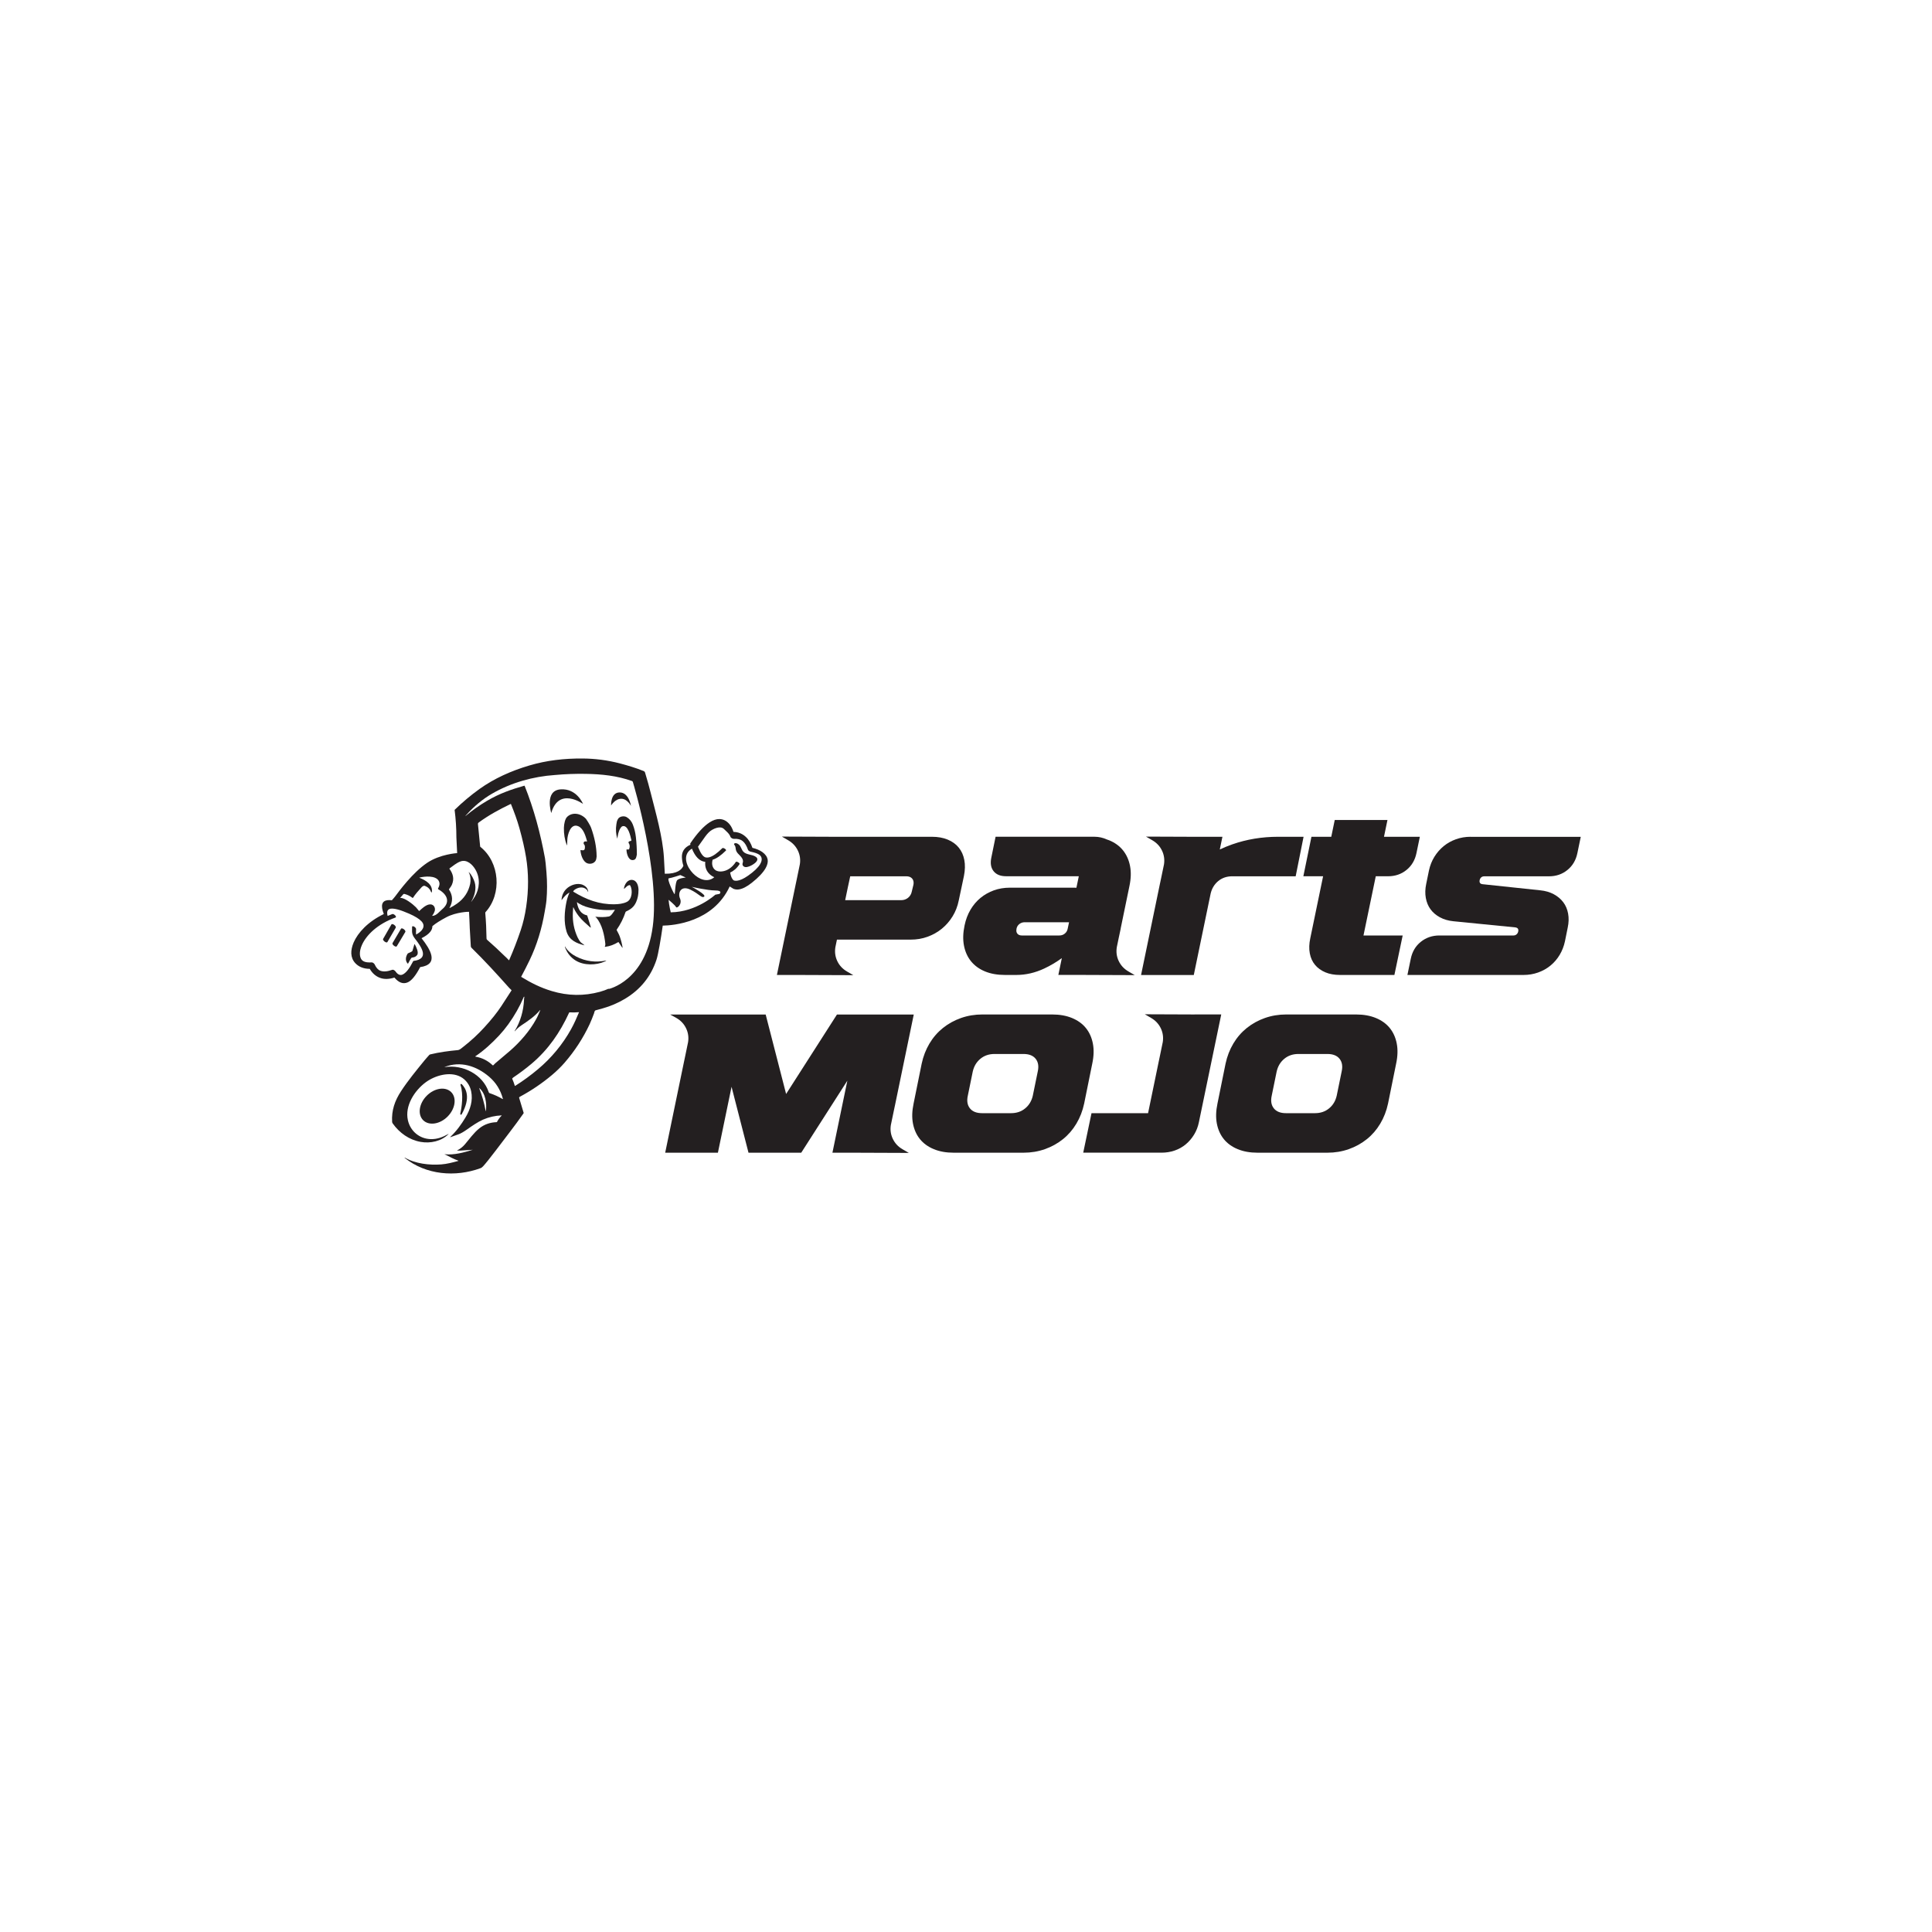 <?xml version="1.0" encoding="UTF-8"?>
<svg id="Layer_1" data-name="Layer 1" xmlns="http://www.w3.org/2000/svg" viewBox="0 0 800 800">
  <defs>
    <style>
      .cls-1 {
        fill: #231f20;
      }
    </style>
  </defs>
  <g>
    <g>
      <path class="cls-1" d="m399.3,356.1c-.38-1.99-1.14-3.69-2.29-5.11-1.14-1.42-2.66-2.52-4.54-3.31-1.88-.79-4.08-1.19-6.58-1.19h-41.53l-20.6-.08,2.53,1.47c1.91,1.09,3.3,2.59,4.17,4.5.8,1.74,1.04,3.58.74,5.51l-1.28,6.19-.36,1.71h0s-4.83,23.3-4.83,23.3h0l-3.03,14.63h11.04l20.6.08-2.53-1.47c-1.91-1.09-3.3-2.59-4.17-4.5-.8-1.76-1.04-3.61-.74-5.55l.66-3.2h30.49c2.51,0,4.85-.39,7.03-1.19,2.18-.79,4.14-1.89,5.89-3.31,1.74-1.42,3.23-3.12,4.46-5.11,1.23-1.99,2.09-4.21,2.58-6.66l2.13-10.06c.49-2.45.54-4.67.16-6.66Zm-21.09,10.34l-.65,2.7c-.22,1.09-.74,1.96-1.55,2.62-.82.65-1.77.98-2.86.98h-23.18l1.11-5.35.98-4.54h23.22c1.09,0,1.91.33,2.45.98.54.65.71,1.53.49,2.62Z"/>
      <path class="cls-1" d="m463.18,397.83c-.82-1.8-1.06-3.69-.72-5.69l.73-3.53.89-4.19-.03.03,3.62-17.53c.65-3.05.74-5.83.25-8.34-.49-2.51-1.46-4.66-2.9-6.46-1.44-1.8-3.35-3.19-5.72-4.17-.29-.12-.61-.21-.91-.32-1.66-.76-3.39-1.15-5.18-1.15h-40.96l-1.8,8.83c-.44,2.29-.1,4.12,1.02,5.48,1.12,1.36,2.82,2.04,5.11,2.04h30.13l-.99,4.77c-.31-.01-.61-.03-.94-.03h-26.65c-2.34,0-4.54.37-6.58,1.1-2.04.74-3.88,1.77-5.52,3.11-1.64,1.34-3.02,2.97-4.17,4.91-1.14,1.94-1.96,4.1-2.45,6.5-.65,3.05-.74,5.85-.25,8.38.49,2.53,1.47,4.7,2.94,6.5,1.47,1.8,3.39,3.19,5.76,4.17,2.37.98,5.14,1.47,8.3,1.47h4.66c3.92,0,7.78-.89,11.57-2.66,2.59-1.21,5.01-2.66,7.29-4.31l-1.44,6.96h11.04l20.6.08-2.53-1.47c-1.91-1.09-3.3-2.59-4.17-4.5Zm-40.06-10.47c-.82,0-1.43-.25-1.84-.74-.41-.49-.53-1.14-.37-1.96v-.08c.16-.82.56-1.47,1.19-1.96.63-.49,1.35-.74,2.17-.74h18.4l-.57,2.7c-.16.82-.56,1.49-1.19,2-.63.52-1.38.78-2.25.78h-15.53Z"/>
      <path class="cls-1" d="m529.24,346.49c-6.7,0-13.04,1.05-19.01,3.15-1.77.62-3.48,1.33-5.14,2.11l1.09-5.25h-11.04l-20.6-.08,2.53,1.47c1.91,1.09,3.3,2.59,4.17,4.5.8,1.76,1.04,3.61.74,5.55l-1.13,5.45-.51,2.41v-.02s-7.85,37.95-7.85,37.95h21.83l7-33.8c.51-2.09,1.54-3.78,3.1-5.08,1.61-1.34,3.56-2,5.85-2h26.24l3.27-16.35h-10.55Z"/>
      <path class="cls-1" d="m574.77,362.84c2.94,0,5.49-.87,7.64-2.62,2.15-1.74,3.53-4.09,4.13-7.03l1.39-6.7h-14.85l1.44-6.95h-21.83l-1.44,6.95h-8.21l-3.35,16.35h8.18l-5.31,25.67c-.49,2.29-.56,4.37-.2,6.25.35,1.88,1.08,3.47,2.17,4.78,1.09,1.31,2.51,2.33,4.25,3.07,1.74.74,3.79,1.1,6.13,1.1h22.48l3.43-16.35h-16.23l5.09-24.53h5.08Z"/>
      <path class="cls-1" d="m608.95,346.49c-2.13,0-4.14.34-6.05,1.02-1.91.68-3.61,1.63-5.11,2.86-1.5,1.23-2.78,2.7-3.84,4.41-1.06,1.72-1.81,3.61-2.25,5.68l-1.14,5.56c-.44,2.07-.49,4.01-.16,5.81.33,1.8.98,3.37,1.96,4.7.98,1.34,2.28,2.44,3.88,3.31,1.61.87,3.47,1.42,5.6,1.63l25.51,2.53c1.09.11,1.53.68,1.31,1.72-.11.49-.34.89-.7,1.19-.36.3-.78.45-1.27.45h-30.66c-2.94,0-5.51.87-7.69,2.62-2.18,1.74-3.57,4.09-4.17,7.03l-1.39,6.7h48.07c2.13,0,4.14-.34,6.05-1.02,1.91-.68,3.61-1.63,5.11-2.86,1.5-1.23,2.77-2.7,3.8-4.41,1.03-1.72,1.77-3.61,2.21-5.68l1.14-5.64c.44-2.07.49-4.01.16-5.8-.33-1.8-1-3.37-2-4.7-1.01-1.34-2.32-2.44-3.92-3.31-1.61-.87-3.48-1.42-5.6-1.63l-23.87-2.53c-1.04-.11-1.44-.68-1.23-1.72.27-1.03.93-1.55,1.96-1.55h26.74c2.94,0,5.49-.87,7.64-2.62,2.15-1.74,3.53-4.09,4.13-7.03l1.39-6.7h-45.62Z"/>
    </g>
    <g>
      <path class="cls-1" d="m369.62,471.42c-.8-1.75-1.05-3.6-.74-5.54l1.15-5.53.49-2.33v.02s7.85-37.95,7.85-37.95h-31.8l-21.06,32.9-8.46-32.9h-39.57l2.53,1.39c1.91,1.09,3.3,2.59,4.17,4.5.8,1.76,1.04,3.6.74,5.54l-1.15,5.57-.48,2.3v-.02s-7.85,37.95-7.85,37.95h21.83l5.65-27.3,7.02,27.3h21.83l19.1-29.84-6.18,29.84h11.04l20.6.08-2.53-1.47c-1.91-1.09-3.3-2.59-4.17-4.5Z"/>
      <path class="cls-1" d="m452.28,440.43c.65-3.05.74-5.83.25-8.34-.49-2.51-1.46-4.65-2.9-6.42-1.44-1.77-3.35-3.15-5.72-4.13-2.37-.98-5.11-1.47-8.22-1.47h-28.94c-3.11,0-6.05.49-8.83,1.47-2.78.98-5.27,2.36-7.48,4.13-2.21,1.77-4.06,3.91-5.56,6.42-1.5,2.51-2.58,5.29-3.23,8.34l-3.35,16.52c-.65,3.05-.74,5.83-.25,8.34.49,2.51,1.46,4.65,2.9,6.42,1.44,1.77,3.35,3.15,5.72,4.13,2.37.98,5.11,1.47,8.22,1.47h28.94c3.11,0,6.05-.49,8.83-1.47,2.78-.98,5.27-2.36,7.48-4.13,2.21-1.77,4.06-3.91,5.56-6.42,1.5-2.51,2.58-5.29,3.23-8.34l3.35-16.52Zm-22.57,3.27l-2.04,9.97c-.49,2.18-1.54,3.94-3.15,5.27-1.61,1.34-3.56,2-5.85,2h-12.02c-2.29,0-3.97-.67-5.03-2-1.06-1.34-1.35-3.09-.86-5.27l2.04-9.97c.49-2.18,1.54-3.94,3.15-5.27,1.61-1.34,3.56-2,5.85-2h12.02c2.29,0,3.97.67,5.03,2,1.06,1.34,1.35,3.09.86,5.27Z"/>
      <path class="cls-1" d="m494.64,420.07l-20.6-.08,2.53,1.47c1.91,1.09,3.3,2.59,4.17,4.5.8,1.76,1.04,3.6.74,5.54l-1.15,5.57-.48,2.3v-.02s-4.46,21.6-4.46,21.6h-23.42l-3.43,16.35h32.38c1.96,0,3.8-.3,5.52-.9,1.72-.6,3.24-1.46,4.58-2.58,1.33-1.12,2.48-2.45,3.43-4.01.95-1.55,1.62-3.28,2-5.19l9.24-44.56h-11.04Z"/>
      <path class="cls-1" d="m578.36,432.09c-.49-2.51-1.46-4.65-2.9-6.42-1.44-1.77-3.35-3.15-5.72-4.13-2.37-.98-5.11-1.47-8.22-1.47h-28.94c-3.11,0-6.05.49-8.83,1.47-2.78.98-5.27,2.36-7.48,4.13-2.21,1.77-4.06,3.91-5.56,6.42-1.5,2.51-2.58,5.29-3.23,8.34l-3.35,16.52c-.65,3.05-.74,5.83-.25,8.34.49,2.51,1.46,4.65,2.9,6.42,1.44,1.77,3.35,3.15,5.72,4.13,2.37.98,5.11,1.47,8.22,1.47h28.94c3.11,0,6.05-.49,8.83-1.47,2.78-.98,5.27-2.36,7.48-4.13,2.21-1.77,4.06-3.91,5.56-6.42,1.5-2.51,2.58-5.29,3.23-8.34l3.35-16.52c.65-3.05.74-5.83.25-8.34Zm-22.81,11.61l-2.04,9.97c-.49,2.18-1.54,3.94-3.15,5.27-1.61,1.34-3.56,2-5.85,2h-12.02c-2.29,0-3.97-.67-5.03-2-1.06-1.34-1.35-3.09-.86-5.27l2.04-9.97c.49-2.18,1.54-3.94,3.15-5.27,1.61-1.34,3.56-2,5.85-2h12.02c2.29,0,3.97.67,5.03,2,1.06,1.34,1.35,3.09.86,5.27Z"/>
    </g>
  </g>
  <g>
    <path class="cls-1" d="m317.87,355.99c-.19-1.2-.94-2.28-2.24-3.2-1.04-.73-2.4-1.32-4.07-1.72-.62-1.86-1.51-3.43-2.8-4.59-1.35-1.24-3-1.95-5.04-2.01-.42-1.31-.97-2.37-1.65-3.18-1.18-1.4-2.59-2.11-4.18-2.14-1.25-.02-2.63.44-4.1,1.4-2.42,1.57-5.12,4.47-7.95,8.68-.08.08-.07.23.05.43-.01.06-.02.08-.03.14-2.59,1.1-3.57,3.02-3.5,5.12.05,1.14.2,2.32.62,3.57-.64,1.56-2.5,3.39-7.7,3.31-.09-2.18-.21-4.43-.37-6.85-.55-8.55-3.35-18.26-5.45-26.57-.66-2.63-1.39-5.26-2.18-7.87-.13-.44-.21-1.03-.69-1.21-3.25-1.32-6.6-2.32-9.97-3.21-5.04-1.31-10.17-1.98-15.38-2.01-7.58-.05-14.85.75-22.12,2.91-7.44,2.2-14.43,5.32-20.6,9.73-3.63,2.61-7.05,5.48-10.24,8.6-.02.02-.03.05-.03.08.49,3.78.73,7.57.73,11.38,0,.07.32,6.47.32,6.47,0,0-7.11.43-12.43,4.03-6.06,4.11-11.49,11.56-13.28,13.95-.42.55-.88,1.04-1.33,1.55-.72-.09-1.36-.1-1.91-.02-2.17.34-2.85,2.07-1.42,5.72-6.58,3.17-10.75,7.73-12.5,11.8-.7,1.63-1.02,3.19-.96,4.58.07,1.49.61,2.84,1.62,3.93,1.38,1.49,3.37,2.38,6.02,2.39,1.04,1.8,2.44,3.06,4.26,3.73,1.65.62,3.63.61,5.95-.12,1.79,2.13,3.59,2.77,5.43,2.01,1.66-.69,3.4-2.81,5.22-6.33,4.03-.58,5.07-2.42,4.68-4.68-.42-2.32-2.32-5.04-4.1-7.3h0c1.66-.83,2.84-1.7,3.57-2.6.64-.77.92-1.57.92-2.39,1.33-1.16,3.5-2.48,5.82-3.71,4.14-2.18,9.35-2.28,9.35-2.23.08.49.29,6.45.31,6.84.13,2.46.27,4.91.43,7.37.01.28.1.49.25.65,5.45,5.34,10.61,10.98,15.68,16.68.29.32.59.61.9.88.05.02.06.09.02.14-1.39,2.17-2.8,4.35-4.23,6.52-1.78,2.69-4.13,5.63-7.03,8.79-2.62,2.88-5.54,5.57-8.76,8.08-.68.53-1.41,1.25-2.24,1.32-3.86.36-7.64.86-11.41,1.78-.16.03-.31.14-.45.3-.62.72-1.31,1.43-1.87,2.14-3.37,4.13-6.83,8.33-9.75,12.79-2.57,3.93-3.98,7.93-3.69,12.7.01.22.1.45.27.69,2.75,3.87,6.79,6.77,11.53,7.6,4.03.72,8.63-.25,11.56-3.24.1-.1.08-.12-.03-.05-2.33,1.29-4.56,2.23-7.43,2.14-4.62-.15-8.37-3.34-9.37-7.82-1.35-6,2.78-12.32,7.41-15.73,3.8-2.8,9.93-4.56,14.32-2.29,2.31,1.2,3.93,3.47,4.46,6.01.82,3.85-.35,7.56-2.36,10.9-1.7,2.82-3.73,5.63-6.14,7.9-.27.24-.23.3.1.17.97-.37,2.01-.74,3.11-1.11.91-.31,2.13-.99,3.62-2.05,2.08-1.47,4.45-3.11,6.62-4.06,2.43-1.05,4.97-1.63,7.65-1.74.08,0,.09.02.03.08-.79.77-1.42,1.65-1.93,2.63-.03.05-.08.08-.15.09-2.67.1-5.04.88-7.14,2.55-2.38,1.9-4.23,4.59-6.03,6.68-.87,1.01-1.92,1.83-3.14,2.46-.1.06-.09.08.01.09.42.02.82.02,1.21,0,1.7-.1,3.41-.21,5.12-.34.07,0,.07.01,0,.02-3.64,1.12-7.64,2.22-11.49,1.83-.09-.01-.1.01-.03.07.14.09.35.12.47.18,1.7.89,3.29,1.74,5.11,2.38.16.06.16.1-.01.15-2.28.62-4.65,1.25-7.03,1.43-4.87.37-10.79-.29-15.09-2.84-.01,0-.02,0-.02.01l-.03.05s-.01.05.01.07c8.84,7.08,21.02,8.09,31.43,4.26.79-.29,1.46-1.26,2.01-1.88.92-1.06,1.77-2.21,2.65-3.33.61-.76,1.17-1.47,1.64-2.11,3.83-5.11,7.82-10.12,11.48-15.35.06-.09.08-.18.05-.28l-1.84-6.11c-.06-.21.01-.36.2-.46,4.82-2.59,9.27-5.6,13.38-9.05,1.96-1.65,3.72-3.36,5.25-5.13,4.19-4.83,7.64-10.15,10.35-15.92.66-1.4,1.23-2.96,1.81-4.46.14-.36.17-1.16.67-1.28.99-.27,1.99-.54,2.98-.82,3.19-.9,6.22-2.2,9.06-3.88,6.46-3.84,10.84-9.24,13.15-16.24.71-2.11,1.84-8.75,2.6-14.13,4.33-.07,20.82-1.33,27.72-16.22.8.53,1.42.92,1.56.98.71.27,1.44.36,2.22.25,1.49-.2,3.29-1.1,5.4-2.77,2.81-2.22,4.71-4.28,5.72-6.08.7-1.26.98-2.43.83-3.46Zm-143.19,29.14c-.51.62-1.29,1.25-2.38,1.85-.07-.45-.05-.95-.03-1.56.01-.18.01-.38.02-.72,0-.3-.36-.76-.81-1.01-.46-.25-.83-.21-.84.09,0,.17,0,.45-.01.72-.05,1.64-.07,2.55,1.25,4.23,1.4,1.79,2.9,3.91,3.21,5.64.31,1.71-.54,3.1-3.8,3.52-.1.02-.17.06-.2.13-.79,1.55-1.55,2.8-2.28,3.71-.74.92-1.46,1.53-2.15,1.83-.3.13-.6.17-.89.15-.69-.06-1.36-.54-2-1.47-.25-.35-.74-.67-1.09-.69-.09-.01-.17,0-.22.02-2.08.75-3.71.86-4.96.39-.96-.36-1.73-1.24-2.35-2.59-.15-.34-.6-.72-1.01-.84-.12-.02-.21-.05-.28-.03-.29.02-.57.03-.83.03-1.55,0-2.59-.37-3.15-.98-.53-.57-.81-1.41-.86-2.43-.05-1.13.23-2.43.83-3.79,1.79-4.09,6.46-8.76,13.95-11.41.27-.09.2-.5-.17-.89-.38-.39-.9-.64-1.18-.54-.67.24-1.32.5-1.94.77-.5-1.88.01-2.8,1.26-2.99.73-.1,1.7.01,2.88.32.03.01.06.01.08.02.71.18,1.47.44,2.29.75.75.28,1.56.61,2.4.98,2.42,1.06,4.16,2.13,5.12,3.17.49.53.76,1.07.82,1.63.07.65-.15,1.31-.69,1.98Zm8.45-8.66c-1.09.91-2.42,2.74-4.09,2.77-.08,0-.1-.03-.06-.09.51-.67.84-1.32,1.03-1.92.43-1.46-.55-3.13-2.46-2.68-1.4.32-2.87,1.66-3.91,2.65-.03.03-.1.03-.15-.02-.64-.8-1.05-1.29-1.24-1.48-1.21-1.24-4.77-4.07-6.49-3.88-.07.01-.09-.01-.03-.07.42-.5.84-.99,1.28-1.48.12-.12.29-.15.52-.09,1.2.31,2.3.84,3.27,1.61.07.06.17.03.22-.03.98-1.55,2.14-2.82,3.41-4.22.42-.46.95-.94,1.56-.69,1.21.46,2.05,1.28,2.48,2.46.05.12.12.18.22.22.06.01.1-.01.12-.07.5-3.12-2.47-4.97-5.08-5.96-.12-.05-.12-.08.01-.12,2.17-.54,6.49-.91,7.86,1.26.69,1.1.36,2.21-.22,3.28-.07.12-.02.25.1.31,3.94,2.22,5,5.44,1.65,8.25Zm13.42-5.1c-.42.69-.87,1.36-1.36,2-.01.01-.02.02-.02.02-.01,0-.02-.01-.02-.01-.02-.01-.03-.03-.01-.05,1.35-2.25,2.22-5.4,1.42-7.99-.37-1.2-1.32-3.28-2.4-4.16-.1-.09-.13-.08-.06.05.77,1.34.88,3.35.59,4.74-.73,3.41-2.55,6.15-5.48,8.22-.94.66-1.92,1.26-2.95,1.78-.15.08-.19.05-.1-.1,1.44-2.59,1.36-5.08-.24-7.5-.03-.05-.03-.1.01-.16.4-.6.91-1.23,1.18-1.84,1.06-2.43.5-4.52-.99-6.62-.03-.07-.03-.12.02-.16,1.42-1.05,2.96-2.31,4.54-2.89,2.66-.96,5,1.29,6.24,3.47,2,3.52,1.71,7.8-.36,11.21Zm14.26,26.22s-.07.06-.09.02c-.55-.65-1.39-1.38-1.8-1.78-2.32-2.28-4.7-4.48-7.15-6.62-.19-.16-.3-.31-.31-.58-.05-3.55-.22-7.1-.52-10.61-.01-.12.03-.23.1-.32,6.88-7.57,5.92-20.64-2.14-27.04-.05-.05-.08-.1-.08-.17-.28-3.07-.58-6.16-.91-9.23-.03-.32.09-.51.32-.68,4.15-3.05,8.57-5.43,13.2-7.66.08-.03.13-.02.16.06,1.35,3.35,2.54,6.53,3.5,9.98,1.26,4.52,2.17,8.53,2.74,12.03,1.07,6.55,1.1,13.38.05,20.51-.51,3.48-1.26,6.68-2.24,9.61-1.42,4.23-3.03,8.4-4.82,12.48Zm-9.61,62.37c-.03.27-.07.27-.12,0-.54-3.07-1.43-6.23-2.68-9.45h0s.01-.01.01-.01c2.63,2.17,3.21,6.44,2.79,9.46Zm6.91-4.88c-1.69-.99-3.48-1.8-5.37-2.43-.17-.06-.29-.17-.35-.36-2.48-7.47-10.72-11.59-18.27-10.42-.01,0-.02-.01-.02-.02-.01-.01,0-.02.01-.03,6.55-2.59,13.21-.42,18.39,4,2.87,2.45,4.77,5.5,5.74,9.18.01.07-.07.14-.13.09Zm-3.15-14.68c-.24.21-.47.44-.67.68-.07.09-.21.1-.3.02-2-1.91-4.37-3.1-7.11-3.57-.14-.02-.15-.08-.03-.15,3.63-2.47,6.84-5.41,9.83-8.62,1.33-1.43,2.59-2.97,3.79-4.62,2.6-3.61,4.74-7.38,6.43-11.36.02-.07.08-.09.15-.05l.06.05s.02.03.02.06c-.08.28-.13.68-.15,1.21-.2,4.43-1.48,9.06-3.88,12.88-.01.01-.01.02-.01.03,0,.02.01.03.02.05.02.01.05.01.07-.01.83-.96,1.7-1.74,2.61-2.35,3.12-2.08,5.58-3.74,7.79-6.34.18-.23.23-.21.1.07-.53,1.24-1.06,2.54-1.69,3.67-2.68,4.9-6.64,9.41-10.72,12.99-1.25,1.1-3.35,2.88-6.31,5.35Zm31.51-14.23c-3.49,6.29-8.2,11.96-13.71,16.57-2.99,2.52-6.15,4.82-9.45,6.91-.05.03-.13,0-.14-.06-.29-1.02-.66-1.92-1.07-2.9-.02-.06-.01-.12.03-.16.12-.14.25-.25.39-.36,2.62-1.76,5.13-3.64,7.55-5.67,6.93-5.85,11.81-12.92,15.61-21.22.03-.07.08-.1.15-.09,1.29.08,2.58.06,3.87-.07.03-.01.06.02.05.06-1.03,2.37-1.88,4.48-3.28,6.99Zm33.81-42.45c-3,22.6-18.2,25.79-18.42,25.86.15-.1.29-.2.43-.3-1.21.55-2.5,1.03-3.89,1.41-6.6,1.79-13.22,1.7-19.88-.3-4.74-1.42-8.66-3.42-12.67-5.87-.03-.02-.05-.07-.03-.1,1.2-2.24,2.36-4.51,3.47-6.81,3.04-6.3,5.08-13.14,6.25-20.03.21-1.24.6-3.25.74-4.81.32-3.71.32-7.55,0-11.49-.25-3.09-.45-5.05-.61-5.91-1.93-10.45-4.55-20.23-8.41-29.93-.02-.07-.1-.12-.18-.09-5.41,1.54-10.26,3.22-15.44,6.27-3.15,1.86-6.09,3.94-8.83,6.24-.01.02-.03.02-.06,0-.01-.01-.01-.05,0-.06.14-.15.32-.35.54-.58,3.04-3.36,6.53-6.3,10.45-8.57,7.84-4.55,16.98-7.13,26.09-7.74,4.21-.39,8.41-.54,12.63-.47,6.58.1,13.04.75,19.23,2.97.29.12.34.32.36.4,0,0,.01,0,.01.02.3.99,11.23,37.41,8.23,59.87Zm16.24-32.3c1.34,3.28,3.06,5.12,5.37,5.44.06,0,.1.01.15.01-.18,1.66.23,3.12,1.05,4.24.01.01.02.03.03.06.68.9,1.59,1.61,2.65,2.07-1.65,1.41-3.64,1.47-5.5.72-.02-.01-.05-.02-.06-.03-.06-.01-.1-.03-.15-.06-1.48-.66-2.91-1.85-4-3.27-1.17-1.51-1.93-3.26-1.99-4.89-.06-1.7.64-3.25,2.44-4.29Zm-9.55,12.26c1.03-.1,4.74-1.34,4.74-1.34l2.26,1.03s-2.58.21-3.5,1.03c-.92.83-.92,5.77-1.13,5.87-.21.1-3.4-6.48-2.37-6.59Zm21.01,6.44l-1.79.36s-7.82,7.2-18.45,7.29c0,0-.76-3.07-.89-5.19,0,0,2.68,2.2,3.07,2.99.38.79,2.68-1.14,1.66-3.51-1.03-2.38.38-5.54,4.23-3.7,3.84,1.85,4.74,3.7,5.77,2.9,1.02-.79-5.13-4.04-5.13-4.04,0,0,6.53,1.5,9.74,1.5s1.79,1.4,1.79,1.4Zm16.76-12.25c-.87,1.42-2.53,3.03-5.02,4.76-1.83,1.27-3.36,1.94-4.6,2.07-.46.03-.86.01-1.16-.1-.15-.06-.31-.17-.46-.35-.02-.02-.05-.05-.07-.07-.02-.03-.05-.08-.09-.12-.44-.59-.75-1.44-.95-2.55-.01-.06-.03-.12-.08-.18,1.41-.64,2.8-1.77,3.93-3.52.12-.16-.14-.51-.57-.76-.43-.25-.86-.32-.97-.15-1.64,2.52-3.76,3.71-5.7,3.93-.4.05-.79.05-1.14.01-.03,0-.07-.01-.1-.01-.31-.03-.61-.1-.89-.21-.46-.16-.85-.44-1.17-.8-.01-.01-.02-.02-.02-.03-.75-.9-1.04-2.22-.59-3.8,1.59-.46,3.41-1.72,5.52-3.81.15-.15-.07-.49-.49-.76-.42-.27-.87-.36-1.02-.21-2.13,2.1-3.87,3.34-5.33,3.74-.08,0-.14.01-.18.05-.44.1-.86.13-1.25.07-1.14-.17-2.16-1.57-3.18-4.13,0-.02-.01-.03-.01-.05-.05-.09-.08-.18-.12-.29,2.45-3.31,3.74-5.8,5.86-7,1.23-.69,2.33-1.02,3.32-.98.66.02,1.22.28,1.66.74.61.64,2.2,1.84,2.58,3.14.08.25.5.6.92.76.17.06.32.09.44.08,1.7-.09,2.88.25,3.7.92.97.79,1.68,2.05,2.22,3.62.09.27.52.6.95.75.07.02.14.03.2.05,1.55.31,2.68.7,3.42,1.17.59.38.95.89,1.06,1.5.15.74-.07,1.59-.64,2.53Z"/>
    <path class="cls-1" d="m256.12,339.22c.04-.05.05-.09.03-.1-.02.06-.03.1-.03.1Z"/>
    <path class="cls-1" d="m263.69,353.94c-.25,1.04-.31,2.16-1.73,2.2-1.85.06-2.54-2.9-2.55-4.31-.01-.05.03-.09.08-.09h.86c.07-.01.13-.06.15-.12.36-.88.36-1.76-.17-2.53-.14-.2-.09-.47.1-.61.22-.15.46-.24.73-.27.23-.02.31-.15.27-.37-.35-1.44-1.35-6.59-3.81-5.67-.2.08-.45.35-.74.81-.9,1.47-.98,2.74-1.28,4.31-.57-1.98-.69-3.95-.38-5.91.13-.82.16-1.43.72-2.32.62-1.02,2.46-1.38,3.62-.66,1.19.74,1.99,1.78,2.48,3.03.64,1.63,1.06,3.37,1.27,5.23.27,2.43.4,4.85.4,7.28Z"/>
    <path class="cls-1" d="m247.06,354.6c0,.16-.05.47-.13.92-.24,1.81-2.24,2.51-3.72,1.96-1.86-.68-2.75-3.59-2.85-5.36,0-.07.06-.13.14-.13.61.09,1.5.35,1.65-.58.07-.38.07-.75.02-1.13-.05-.43-.43-.65-.49-.95-.14-.89.57-1.03,1.25-.88.09.02.18-.07.15-.16-.59-2.06-1.44-5.19-3.59-6.15-3.26-1.46-4.54,3.61-4.58,5.69-.02.99-.07,1.74-.15,2.24-.03-.03-.07-.09-.09-.15-.83-2.28-1.23-4.65-1.17-7.13.05-1.69.47-3.69,1.34-4.54,1.98-1.94,5.39-1.71,7.8.81.01.01,1.68,2.42,2.17,3.84,1.34,3.8,2.21,7.71,2.24,11.69Z"/>
    <path class="cls-1" d="m264.38,368.61c.01,1.77-.3,3.4-.96,4.89-.87,2-2.23,3.04-4.16,3.91-.13.06-.22.16-.25.29-.87,2.59-2.07,4.99-3.63,7.23-.05.07-.05.16-.01.24.44.86.95,1.73,1.26,2.61.53,1.49.91,3.02,1.17,4.58.01.07-.08.12-.13.05l-1.53-2.27c-.03-.06-.09-.06-.16-.02-1.74,1.03-3.27,1.66-5.32,1.94h-.06s-.08-.01-.12-.02c-.05-.02-.06-.09-.02-.14.17-.27.24-.62.2-1.07-.39-3.56-1.32-8.02-3.72-10.82-.14-.16-.29-.3-.45-.42,1.92.21,3.91.24,5.67-.1.9-.18,1.8-1.74,2.44-2.7.03-.05.02-.07-.03-.06-4.25.35-8.3-.1-12.12-1.33-.81-.27-1.76-.7-2.85-1.33-.15-.09-.38-.34-.6-.45-.09-.05-.13-.01-.1.08.46,2.75,1.59,4.78,4.24,5.36l1.43,4.61c.15.49.05.55-.32.21-1.55-1.43-3.25-2.79-4.52-4.44-.59-.75-1.62-2.18-2.25-3.64-.09-.18-.14-.18-.15.03-.06.72-.09,1.48-.13,2.27-.15,3.54.51,6.9,1.98,10.07.21.43.43.83.67,1.2.39.59.69.94.9,1.06.47.28.9.61,1.29,1.01-3.33-.83-6.31-2.11-7.43-5.66-1.2-3.83-.88-8.3-.07-12.25.28-1.33.68-2.59,1.19-3.77.08-.16.03-.2-.12-.1-1.29.8-2.03,1.73-3,2.97-.07.09-.1.08-.09-.03.13-1.79.77-3.27,1.93-4.46,1.68-1.72,4.77-2.76,7.07-1.66,1.12.54,1.77,1.31,1.98,2.32.13.68.06.7-.23.07-.15-.34-.44-.65-.88-.92-1.38-.91-3.35-.4-4.56.57-.21.16-.36.36-.46.57-.01.06,0,.12.05.15,5.37,3.27,10.6,5.28,17,5.2,1.69-.02,3.57-.22,5.12-.97,2.22-1.07,2.48-4.78,1.48-6.71-.12-.21-.29-.29-.52-.23-.79.21-1.33.87-1.9,1.39-.18.15-.25.12-.22-.12.25-1.66,1.49-3.71,3.47-3.44,2,.28,2.54,2.61,2.55,4.29Z"/>
    <path class="cls-1" d="m238.38,397.74c3.43,2.11,8.49,2,12.08.39.19-.08.36-.19.52-.31.1-.08.09-.1-.03-.08-4.31.88-8.4.35-12.26-1.59-1.69-.85-3.81-2.43-4.69-4.2-.04-.08-.06-.08-.07.01-.01.12,0,.23.04.33.9,2.38,2.37,4.19,4.4,5.45h0Z"/>
    <path class="cls-1" d="m175.23,463.86c2.39,2.37,6.92,1.69,10.12-1.53,3.2-3.22,3.85-7.76,1.46-10.13-2.39-2.37-6.92-1.69-10.12,1.53-3.2,3.22-3.85,7.76-1.46,10.13h0Z"/>
    <path class="cls-1" d="m167.84,385.89c.15-.25-.13-.75-.62-1.12-.49-.37-1.01-.47-1.16-.22l-3.53,5.99c-.14.24.14.73.62,1.08.48.36.99.46,1.14.22l3.55-5.95h0Z"/>
    <path class="cls-1" d="m163.88,384.12c.15-.25-.14-.76-.63-1.13-.5-.37-1.02-.47-1.16-.22l-3.46,6.03c-.14.24.15.73.63,1.09.49.36,1,.46,1.14.22l3.48-5.99h0Z"/>
    <path class="cls-1" d="m169.72,409.17c-.05-.02-.11-.04-.16-.04.05.02.11.03.16.04Z"/>
    <path class="cls-1" d="m170.49,375.68c-.08-.05-.16-.1-.25-.14.08.05.16.1.25.14Z"/>
    <path class="cls-1" d="m305.99,349.74c.85.77,1.03,2.07,1.81,2.92,1.29,1.39,3.66,1.04,5.2,2.16.22.16.42.35.52.59.29.68-.25,1.41-.82,1.89-.77.65-1.65,1.16-2.6,1.5-.51.18-1.05.32-1.58.22s-1.02-.52-1.07-1.05c-.03-.36.13-.71.19-1.07.14-.95-.48-1.83-1.15-2.52s-1.44-1.35-1.71-2.26c-.22-.74-.11-1.64-.65-2.2-.67-.7.63-1.28,1.85-.17Z"/>
    <path class="cls-1" d="m191.24,448.96c1.67,1.74,3.85,5.41-.08,12.46-.18.32-.66.13-.58-.22.62-2.76,1.41-7.86.1-11.97-.11-.34.31-.53.56-.27Z"/>
    <path class="cls-1" d="m171.56,391.07c0-.11.14-.14.19-.05.5.89,1.76,3.35.99,4.41-.95,1.3-2.13.83-2.48,1.3-.23.31-.88,1.5-1.29,2.27-.06.11-.11.02-.2-.07-.78-.84-1.04-2.23-.06-3.93.33-.58,2.19-.7,2.19-1.65l.67-2.28Z"/>
    <path class="cls-1" d="m241.42,332.88s-10.03-7.22-13.16,3.77c0,0-2.89-9.31,3.85-9.79,6.74-.48,9.31,6.02,9.31,6.02Z"/>
    <path class="cls-1" d="m261.27,333.72s-1.5-3.02-4.08-2.97c-2.57.05-4.15,2.81-4.15,2.81,0,0-.31-5.41,3.54-5.43,3.85-.02,4.69,5.58,4.69,5.58Z"/>
  </g>
</svg>